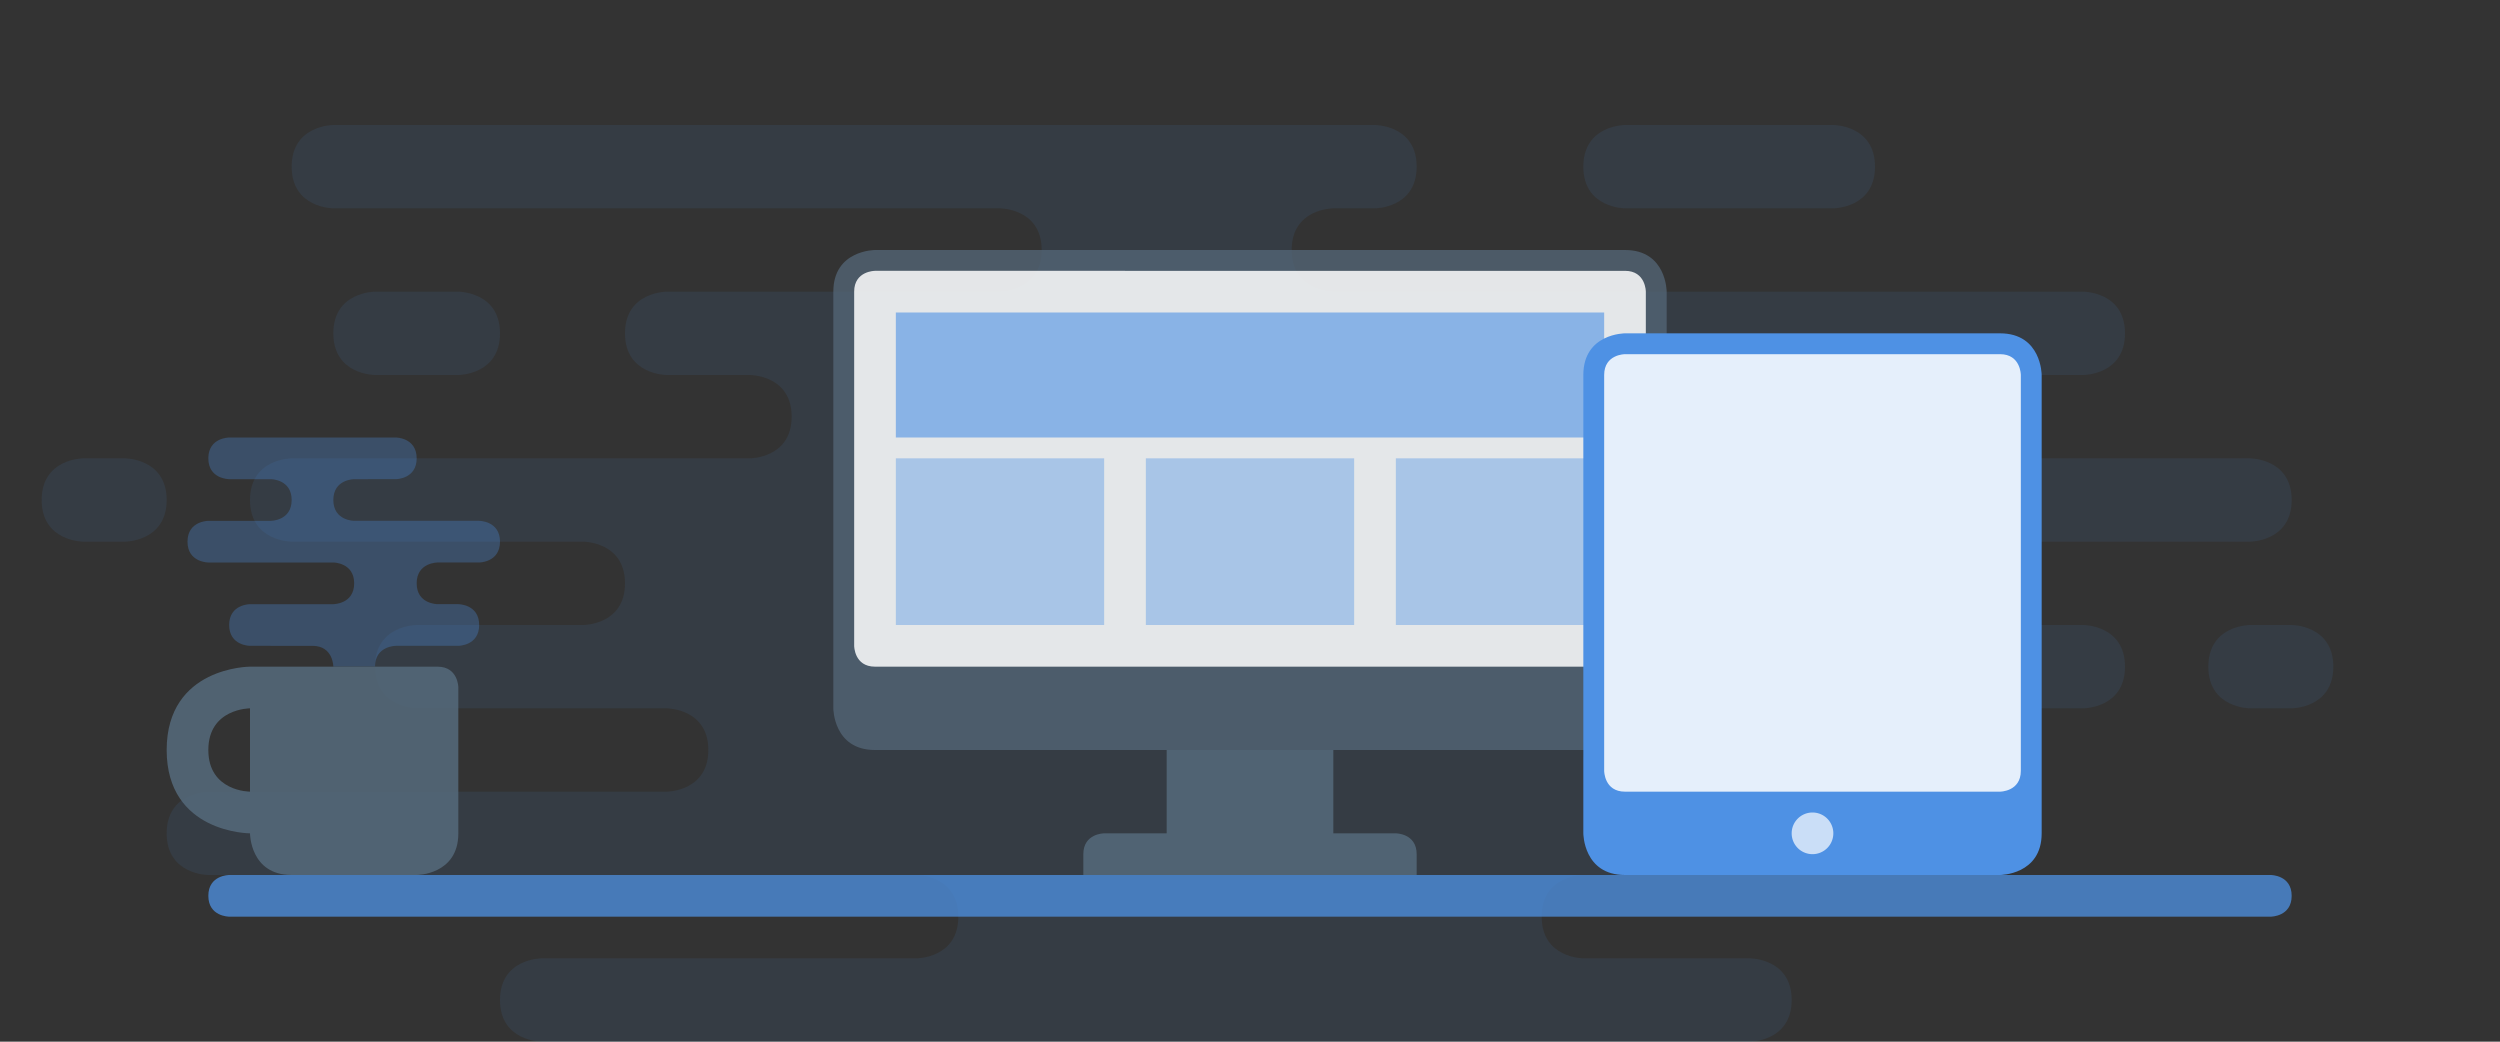 <?xml version="1.0" encoding="UTF-8" standalone="no"?>
<svg
   xmlns:dc="http://purl.org/dc/elements/1.1/"
   xmlns:cc="http://creativecommons.org/ns#"
   xmlns:rdf="http://www.w3.org/1999/02/22-rdf-syntax-ns#"
   xmlns:svg="http://www.w3.org/2000/svg"
   xmlns="http://www.w3.org/2000/svg"
   width="600"
   height="250"
   viewBox="0 0 600 250"
   id="svg4282"
   version="1.1">
  <rect x="0" y="0" width="600" height="250" fill="#333333" stroke="none"/>
  <defs
     id="defs4284" />
  <path
     id="path2803"
     d="M 80 30 C 80 30 70 30 70 40 C 70 50 80 50 80 50 L 240 50 C 240 50 250 50 250 60 C 250 70 240 70 240 70 L 160 70 C 160 70 150 70 150 80 C 150 90 160 90 160 90 L 180 90 C 180 90 190 90 190 100 C 190 110 180 110 180 110 L 70 110 C 70 110 60 110 60 120 C 60 130 70 130 70 130 L 140 130 C 140 130 150 130 150 140 C 150 150 140 150 140 150 L 100 150 C 100 150 90 150 90 160 C 90 170 100 170 100 170 L 160 170 C 160 170 170 170 170 180 C 170 190 160 190 160 190 L 50 190 C 50 190 40 190 40 200 C 40 210 50 210 50 210 L 220 210 C 220 210 230 210 230 220 C 230 230 220 230 220 230 L 130 230 C 130 230 120 230 120 240 C 120 250 130 250 130 250 L 420 250 C 420 250 430 250 430 240 C 430 230 420 230 420 230 L 380 230 C 380 230 370 230 370 220 C 370 210 380 210 380 210 L 450 210 C 450 210 460 210 460 200 C 460 190 450 190 450 190 L 390 190 C 390 190 380 190 380 180 C 380 170 390 170 390 170 L 500 170 C 500 170 510 170 510 160 C 510 150 500 150 500 150 L 440 150 C 440 150 430 150 430 140 C 430 130 440 130 440 130 L 540 130 C 540 130 550 130 550 120 C 550 110 540 110 540 110 L 460 110 C 460 110 450 110 450 100 C 450 90 460 90 460 90 L 500 90 C 500 90 510 90 510 80 C 510 70 500 70 500 70 L 320 70 C 320 70 310 70 310 60 C 310 50 320 50 320 50 L 330 50 C 330 50 340 50 340 40 C 340 30 330 30 330 30 L 80 30 z M 390 30 C 390 30 380 30 380 40 C 380 50 390 50 390 50 L 440 50 C 440 50 450 50 450 40 C 450 30 440 30 440 30 L 390 30 z M 90 70 C 90 70 80 70 80 80 C 80 90 90 90 90 90 L 110 90 C 110 90 120 90 120 80 C 120 70 110 70 110 70 L 90 70 z M 20 110 C 20 110 10 110 10 120 C 10 130 20 130 20 130 L 30 130 C 30 130 40 130 40 120 C 40 110 30 110 30 110 L 20 110 z M 540 150 C 540 150 530 150 530 160 C 530 170 540 170 540 170 L 550 170 C 550 170 560 170 560 160 C 560 150 550 150 550 150 L 540 150 z "
     style="opacity:0.1;fill:#4e91e4" />
  <path
     style="opacity:0.3;fill:#4e91e4"
     d="m 80,160 c 0,0 0,-5 -5,-5 H 60 c 0,0 -5,0 -5,-5 0,-5 5,-5 5,-5 H 80 c 0,0 5,0 5,-5 0,-5 -5,-5 -5,-5 H 50 c 0,0 -5,0 -5,-5 0,-5 5,-5 5,-5 h 15 c 0,0 5,0 5,-5 0,-5 -5,-5 -5,-5 h -10 c 0,0 -5,0 -5,-5 0,-5 5,-5 5,-5 H 95 c 0,0 5,0 5,5 0,5 -5,5 -5,5 H 85 c 0,0 -5,0 -5,5 0,5 5,5 5,5 h 30 c 0,0 5,0 5,5 0,5 -5,5 -5,5 h -10 c 0,0 -5,0 -5,5 0,5 5,5 5,5 h 5 c 0,0 5,0 5,5 0,5 -5,5 -5,5 H 95 c 0,0 -5,0 -5,5 z"
     id="path1471" />
  <path
     d="m 60,160 c 0,0 -20,0 -20,20 -1e-6,20 20,20 20,20 0,0 -3.1e-5,10 10,10 H 85 100 c 0,0 10,0 10,-10 v -35 c 0,0 1e-5,-5 -5,-5 z m 0,10 v 20 c 0,0 -10,0 -10,-10 0,-10 10,-10 10,-10 z"
     id="path1465"
     style="opacity:0.9;fill:#546778" />
  <path
     d="m 335,200 h -15 v -20 h -40 v 20 h -15 c 0,0 -5,0 -5,5 v 5 h 80 v -5 c 0,-5 -5,-5 -5,-5 z"
     id="path875"
     style="opacity:0.9;fill:#546778" />
  <path
     d="m 200,170 c 0,0 0,10 10,10 h 180 c 10,0 10,-10 10,-10 V 70 c 0,0 0,-10 -10,-10 H 210 c 0,0 -10,2.1e-5 -10,10 z"
     id="path878"
     style="opacity:0.75;fill:#546778;fill-opacity:1" />
  <path
     style="opacity:0.85;fill:#ffffff"
     d="m 210,65 c 0,0 -5,0 -5,5 v 85 c 0,0 0,5 5,5 h 180 c 0,0 5,0 5,-5 V 70 c 0,0 0,-5 -5,-5 z"
     id="path881" />
  <path
     d="m 55,210 c 0,0 -5,0 -5,5 0,5 5,5 5,5 h 490 c 0,0 5,0 5,-5 0,-5 -5,-5 -5,-5 z"
     id="path825"
     style="opacity:0.75;fill:#4e91e4" />
  <path
     id="path2096"
     d="m 215,75 v 30 H 385 V 75 Z"
     style="opacity:0.6;fill:#4e91e4" />
  <path
     style="opacity:0.4;fill:#4e91e4"
     id="path2110"
     d="m 215,110 v 40 h 50 v -40 z m 60,0 v 40 h 50 v -40 z m 60,0 v 40 h 50 v -40 z" />
  <path
     id="path2796"
     d="m 380,200 c 0,0 0,10 10,10 10,0 90,0 90,0 0,0 10,0 10,-10 0,-10 0,-110 0,-110 0,0 0,-10 -10,-10 -10,0 -90,0 -90,0 0,0 -10,0 -10,10 0,10 0,110 0,110 z"
     style="fill:#4e91e4" />
  <path
     id="path2798"
     d="m 390,85 c 0,0 -5,0 -5,5 0,5 0,95 0,95 0,0 0,5 5,5 5,0 90,0 90,0 0,0 5,0 5,-5 0,-5 0,-95 0,-95 0,0 0,-5 -5,-5 -5,0 -90,0 -90,0 z"
     style="opacity:0.85;fill:#ffffff" />
  <path
     id="path2800"
     d="m 440,200 a 5,5 0 0 1 -5,5 5,5 0 0 1 -5,-5 5,5 0 0 1 5,-5 5,5 0 0 1 5,5 z"
     style="opacity:0.7;fill:#ffffff" />
</svg>
